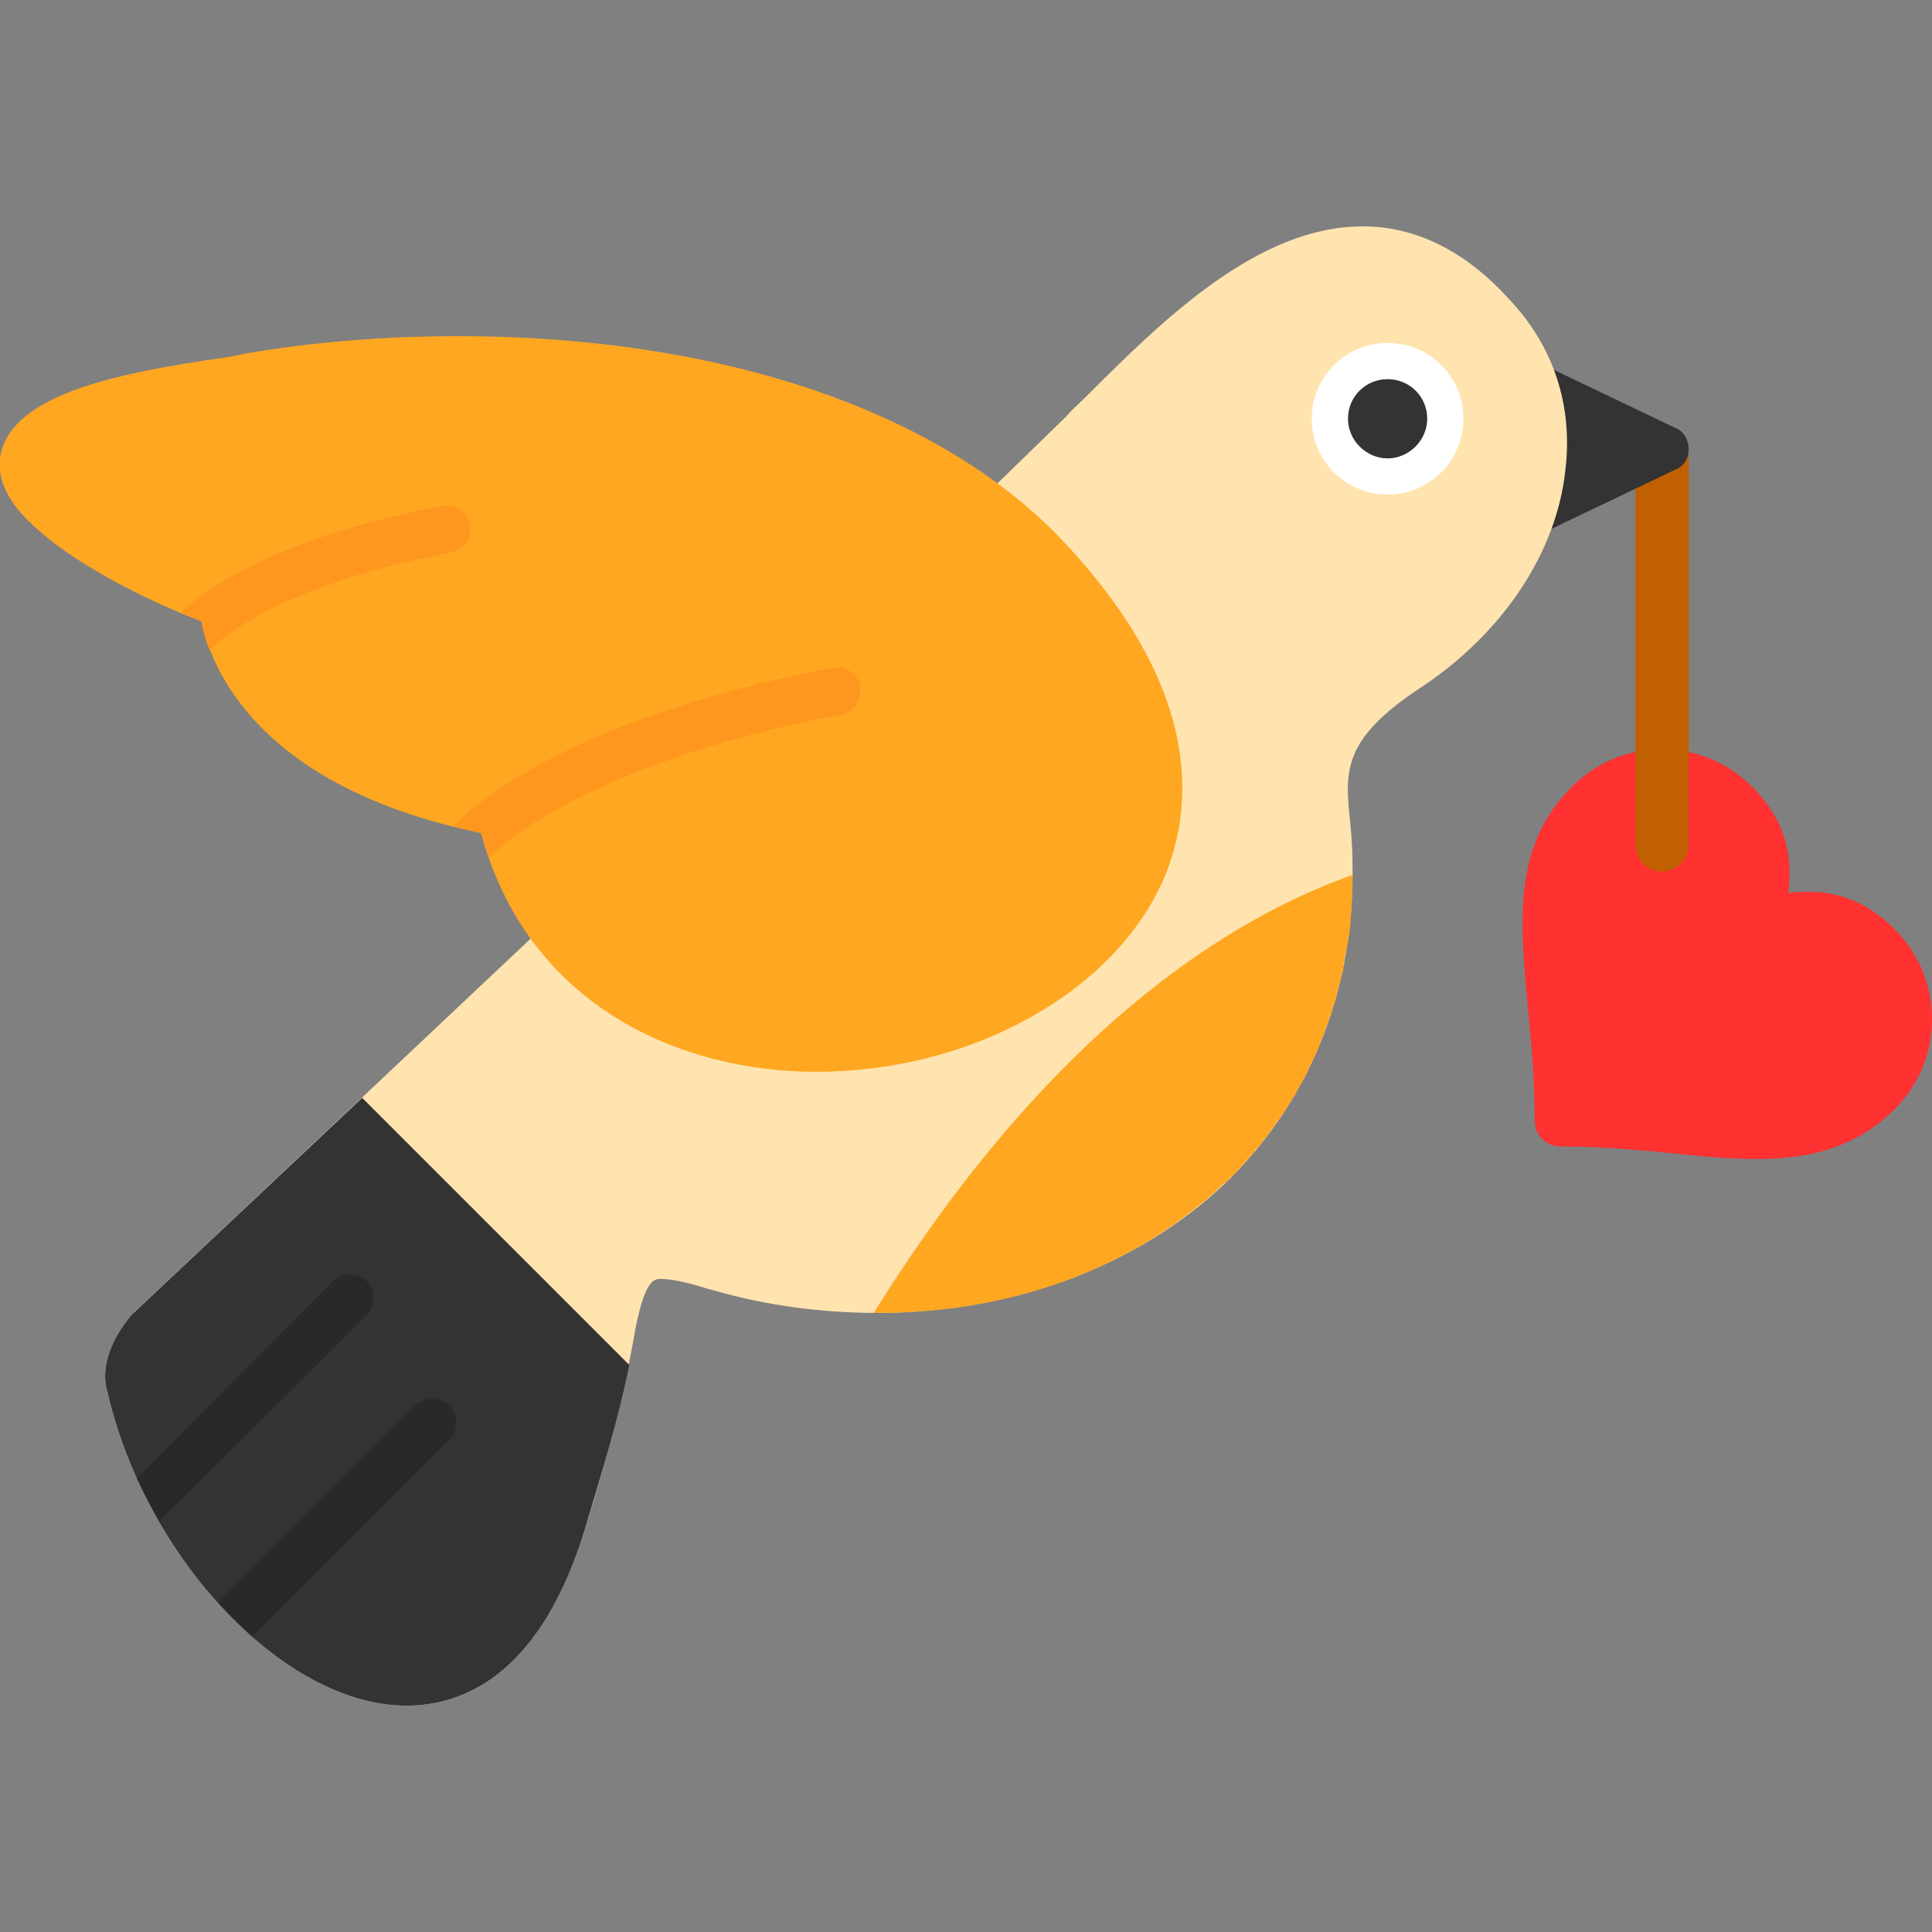 <svg xmlns="http://www.w3.org/2000/svg" xml:space="preserve" width="163.839" height="163.839" style="shape-rendering:geometricPrecision;text-rendering:geometricPrecision;image-rendering:optimizeQuality;fill-rule:evenodd;clip-rule:evenodd" viewBox="0 0 1707 1707"><rect x="0" y="0" width="1707" height="1707" fill="#808080" stroke="none"/><defs><style>.fil7{fill:#292929}.fil2{fill:#333}.fil5{fill:#ff961e}.fil4{fill:#ffa721}</style></defs><g id="Layer_x0020_1"><path d="M1552 1024c-23 0-48-2-74-5-31-3-63-6-99-6-13 0-23-10-23-23 0-36-3-68-6-99-7-77-14-143 39-196 21-21 49-33 79-33 31 0 59 12 80 33 31 31 36 63 32 94 6-1 13-1 19-1 28 0 53 11 75 33 44 44 44 115 0 159-39 39-86 44-122 44z" style="fill:#ff3131"/><path d="M1468 770c-13 0-23-11-23-24V398c0-13 10-23 23-23 14 0 24 10 24 23v348c0 13-10 24-24 24z" style="fill:#c06000"/><g id="_519001744"><path class="fil2" d="M1354 473c-5 0-10-2-14-5-6-6-8-14-5-22 11-34 11-68 2-98-3-8-1-16 6-22 6-5 15-7 22-3l115 55c8 3 12 11 12 19s-4 15-12 18l-117 56c-3 1-6 2-9 2z"/><path d="M359 1507c-107 0-230-129-264-277-3-9-7-34 21-68 1 0 1-1 2-2l365-344c4-4 10-6 15-5 6 0 11 3 15 7 47 56 121 87 208 87 121 0 231-59 268-144 33-75 6-162-77-252-12-13-27-26-42-38-5-4-7-9-8-15 0-6 2-12 6-16l74-72c5-6 11-11 17-17 68-68 152-151 245-151 46 0 90 21 129 64 40 42 57 95 50 152-8 73-56 144-127 191-70 46-68 74-63 120 1 11 2 23 2 36 2 108-35 203-105 275-77 78-192 122-315 122-43 0-87-5-130-16-8-2-15-4-22-6-16-5-30-8-39-8-6 0-15 0-24 52-10 56-24 106-40 159l-2 6c-39 132-108 160-159 160z" style="fill:#ffe4af"/><path class="fil4" d="M1195 773c0 18-1 36-3 54l-1 1v4c0 2-1 3-1 5l-1 4v1l-1 4v5h-1v5l-1 4-1 1v4l-1 1v3l-1 1-1 4-1 4v2l-1 3v1l-1 3-1 1-1 4v1l-1 4h-1l-1 4v1l-1 3-1 1-1 4-1 4-1 1-1 3-1 1-1 3v1l-1 3-1 1v1l-1 3h-1v1l-1 3-1 1-1 3-1 1-1 3v1h-1l-1 4-1 1-1 3-1 1-2 3v1l-2 3c-1 2-2 3-2 4l-2 4-1 1-2 3v1l-2 2v1l-1 1-2 3-2 4h-1l-2 3v1l-3 3c-1 3-3 5-5 7l-1 2-1 2-1 1-2 3h-1l-2 3v1l-1 1-2 2-1 1-2 2-1 2-2 2-1 1-2 3h-1l-2 3-1 1-2 2-1 2-2 1-1 2-3 3c-1 1-3 2-4 3v1l-3 3h-1c-49 47-113 82-184 100l-4 1c-21 5-42 9-63 11-19 2-37 3-56 3h-3c155-249 313-348 423-387zM721 947c-117 0-254-56-296-211-199-41-239-148-247-187-29-11-104-43-149-85-25-23-34-46-27-68 16-49 105-67 196-80 8-1 15-3 21-4 59-10 122-15 186-15 233 0 429 67 537 184 121 130 113 233 86 296-44 100-170 170-307 170z"/><path class="fil5" d="M185 574c-4-10-6-18-7-25-5-2-11-5-18-8 14-14 77-65 231-94 11-2 22 5 24 16 2 12-5 22-16 25-160 30-212 84-212 85-1 0-1 1-2 1zM432 757c-2-7-5-14-7-21l-24-6 1-1c3-4 83-91 334-139 11-2 22 5 24 16 2 12-5 23-16 25-235 45-311 125-311 126h-1z"/><path d="M1226 437c-37 0-67-30-67-67s30-67 67-67 67 30 67 67-30 67-67 67z" style="fill:#fff"/><path class="fil2" d="M359 1507zm197-301L320 970l-204 192c-28 34-24 59-21 68 34 148 157 277 264 277 51 0 120-28 159-160 14-47 28-92 38-141z"/><path class="fil7" d="m121 1306 173-174c8-8 22-8 30 0s8 22 0 30l-180 179-3 3c-7-12-14-25-20-38zM193 1416l174-174c8-8 21-8 30 0 8 8 8 22 0 30l-174 174c-10-9-20-19-30-30z"/><path class="fil2" d="M1226 405c-19 0-35-16-35-35 0-20 16-35 35-35s35 15 35 35c0 19-16 35-35 35z"/></g></g></svg>